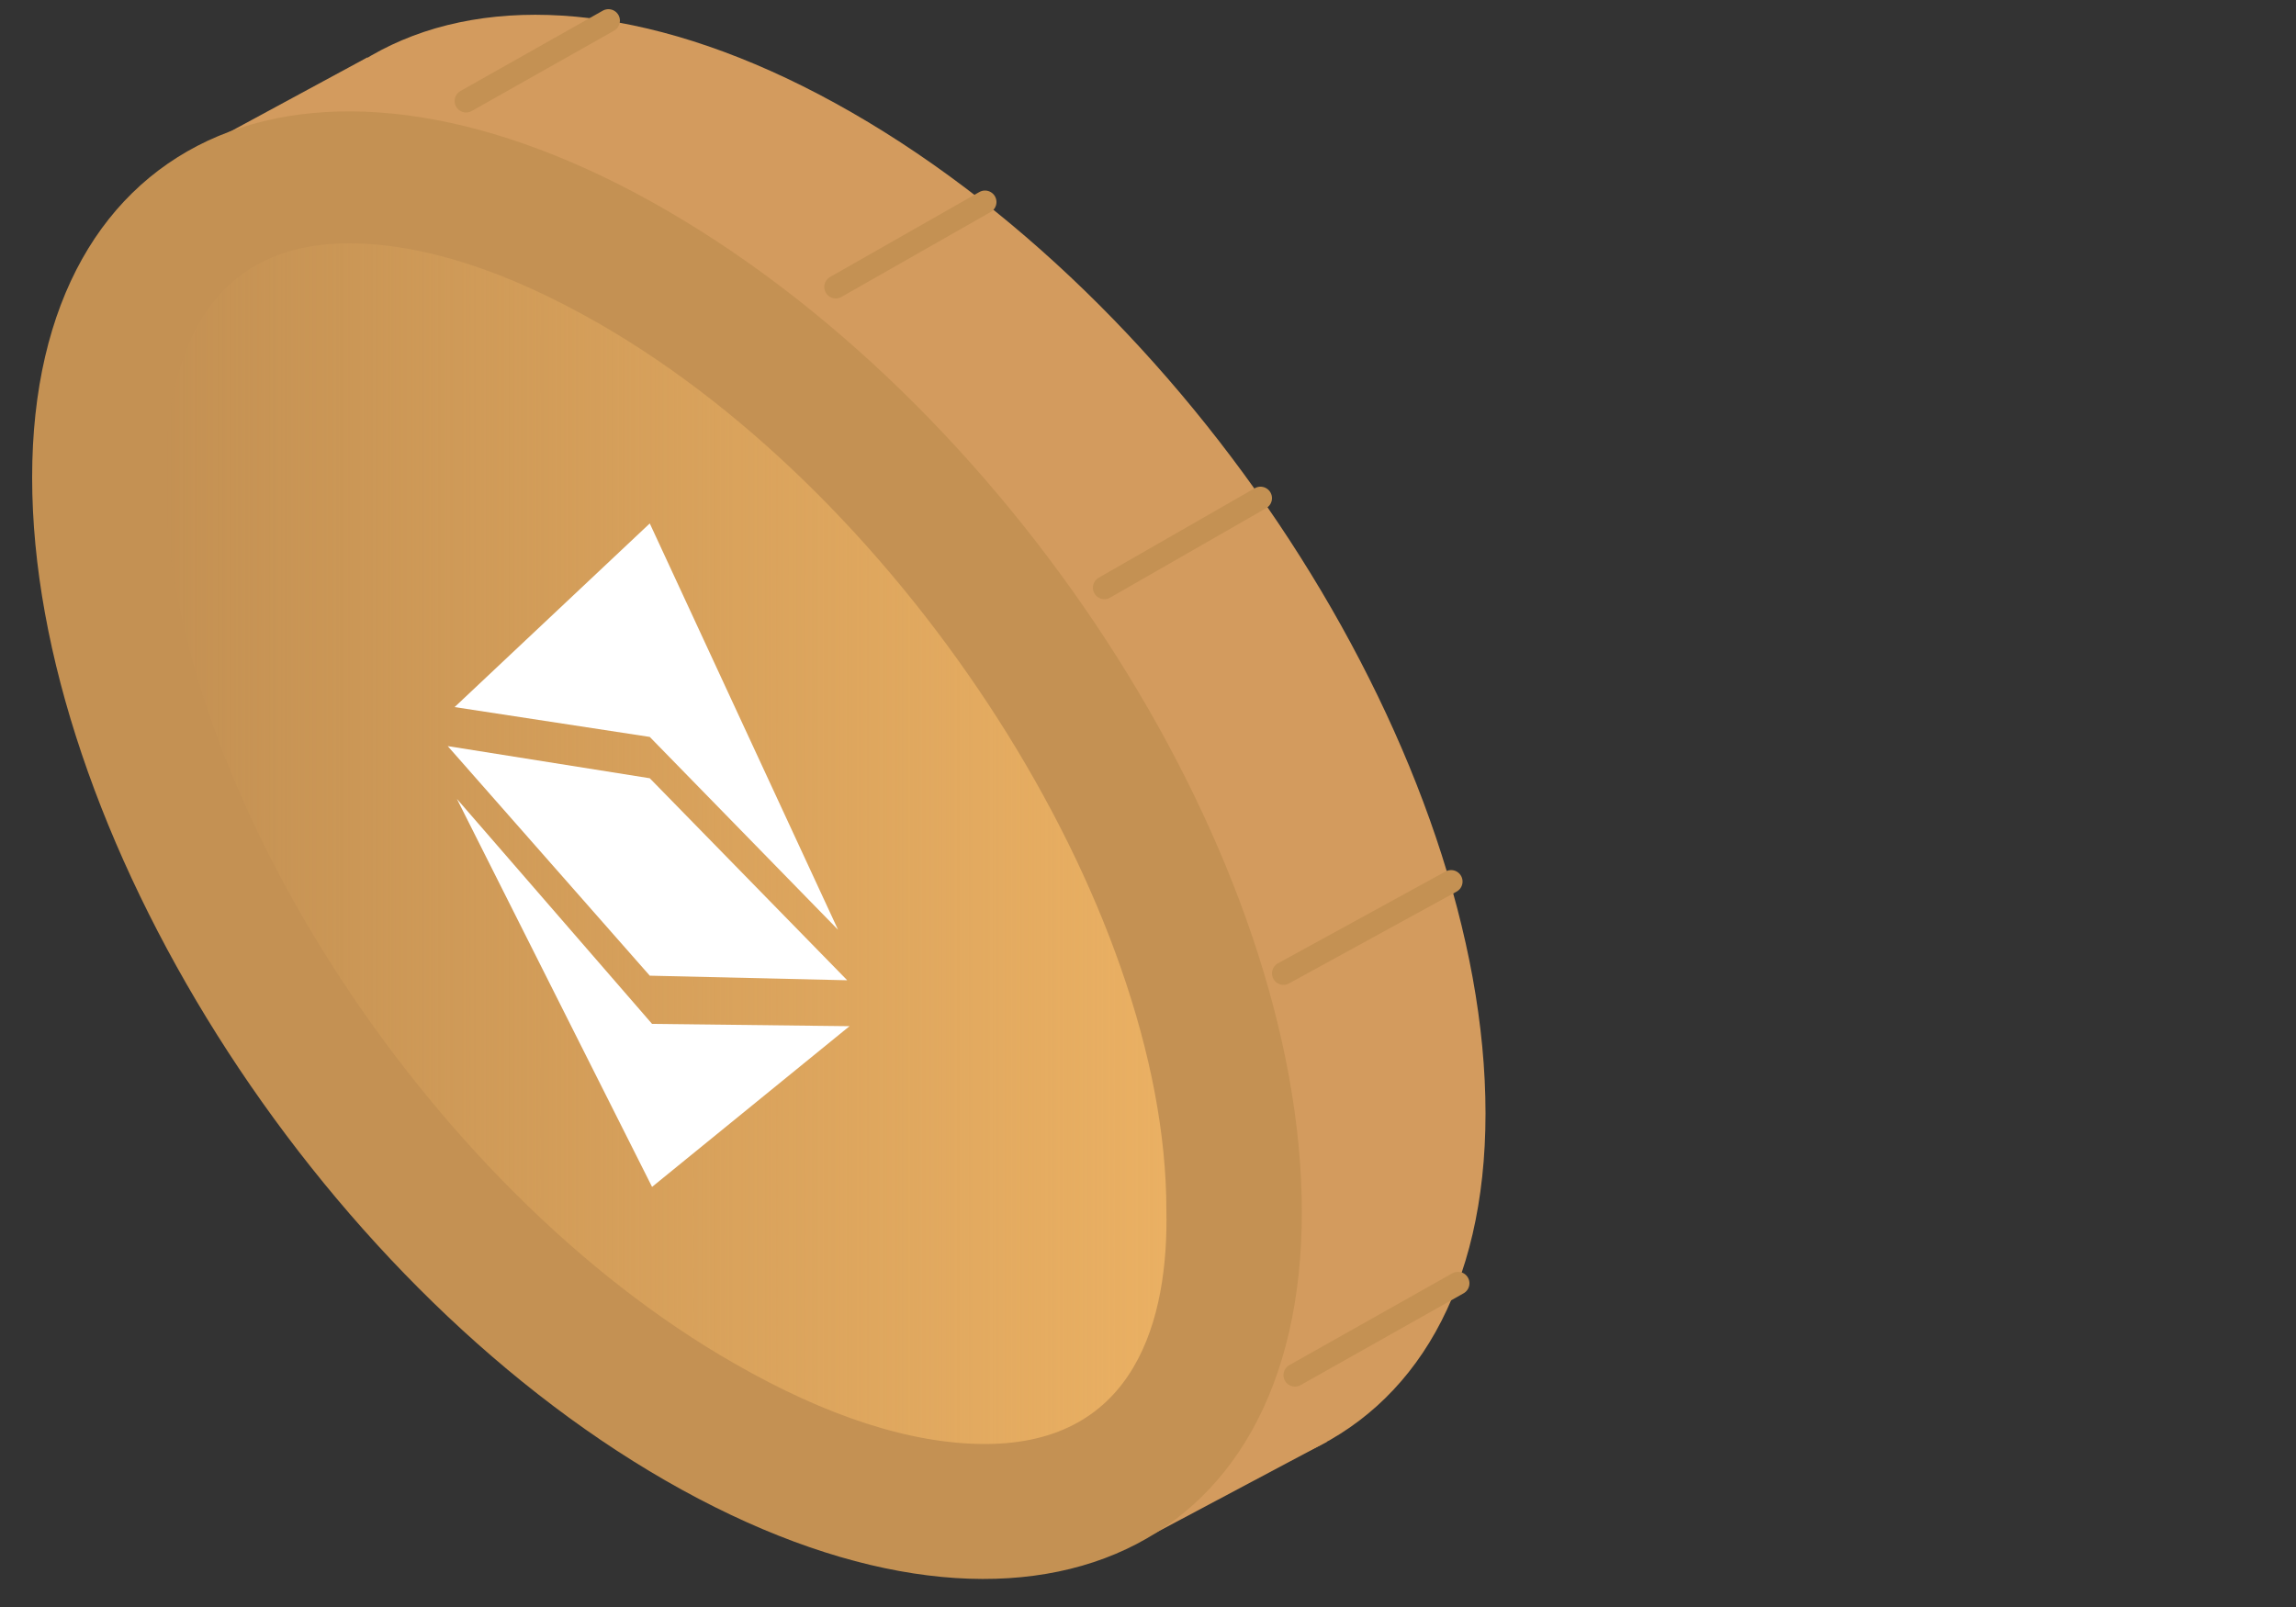 <?xml version="1.0" encoding="utf-8"?>
<!-- Generator: Adobe Illustrator 19.1.0, SVG Export Plug-In . SVG Version: 6.00 Build 0)  -->
<svg version="1.1" id="Layer_1" xmlns="http://www.w3.org/2000/svg" xmlns:xlink="http://www.w3.org/1999/xlink" x="0px" y="0px"
	 viewBox="0 0 100 70" style="enable-background:new 0 0 100 70;" xml:space="preserve">
<rect x="0" y="0" width="100" height="70" fill="#333333" stroke="none"/>
<style type="text/css">
	.st0{fill:#D39B5E;}
	.st1{fill:#C49153;}
	.st2{fill:url(#SVGID_1_);}
	.st3{fill:none;stroke:#C49153;stroke-linecap:round;stroke-miterlimit:10;}
	.st4{fill:#FFFFFF;}
</style>
<g>
	<g>
		<g>
			<polygon class="st0" points="9.9,5.8 16,2.5 57.8,62.8 49.9,67 			"/>
			<g>
				<path class="st0" d="M64.7,48.5c0,15.3-12.4,20.5-27.7,11.7S9.4,31.8,9.4,16.6S21.8-3.9,37.1,4.9S64.7,33.2,64.7,48.5z"/>
				<path class="st1" d="M56.7,52.8c0,15.3-12.4,20.5-27.7,11.7S1.4,36.1,1.4,20.8S13.8,0.3,29.1,9.2S56.7,37.5,56.7,52.8z"/>
				
					<linearGradient id="SVGID_1_" gradientUnits="userSpaceOnUse" x1="-4924.855" y1="36.812" x2="-4881.189" y2="36.812" gradientTransform="matrix(1 0 0 1 4932.074 0)">
					<stop  offset="0" style="stop-color:#EAB063;stop-opacity:0"/>
					<stop  offset="1" style="stop-color:#EAB063"/>
				</linearGradient>
				<path class="st2" d="M42.9,62.9c-3.2,0-6.9-1.2-10.9-3.5C18.5,51.7,7.2,34,7.2,20.8c0-4.6,1.4-10.2,8-10.2
					c3.2,0,6.9,1.2,10.9,3.5c13.4,7.7,24.7,25.4,24.7,38.6C50.9,57.4,49.5,62.9,42.9,62.9z"/>
			</g>
			<line class="st3" x1="20.3" y1="4.4" x2="26.5" y2="0.9"/>
			<line class="st3" x1="36.4" y1="12.5" x2="42.9" y2="8.8"/>
			<line class="st3" x1="48.1" y1="25.6" x2="54.9" y2="21.7"/>
			<line class="st3" x1="55.9" y1="42.4" x2="63.2" y2="38.4"/>
			<line class="st3" x1="56.4" y1="59.9" x2="63.5" y2="55.9"/>
		</g>
		<g>
			<path class="st4" d="M19.8,30.8l8.5,1.3l8.2,8.4l-8.2-17.7L19.8,30.8z M19.9,34.8l8.5,9.8l8.6,0.1l-8.6,7L19.9,34.8z"/>
			<path class="st4" d="M28.3,33.9l-8.8-1.4l8.8,10l8.6,0.2L28.3,33.9z"/>
		</g>
	</g>
</g>
</svg>
